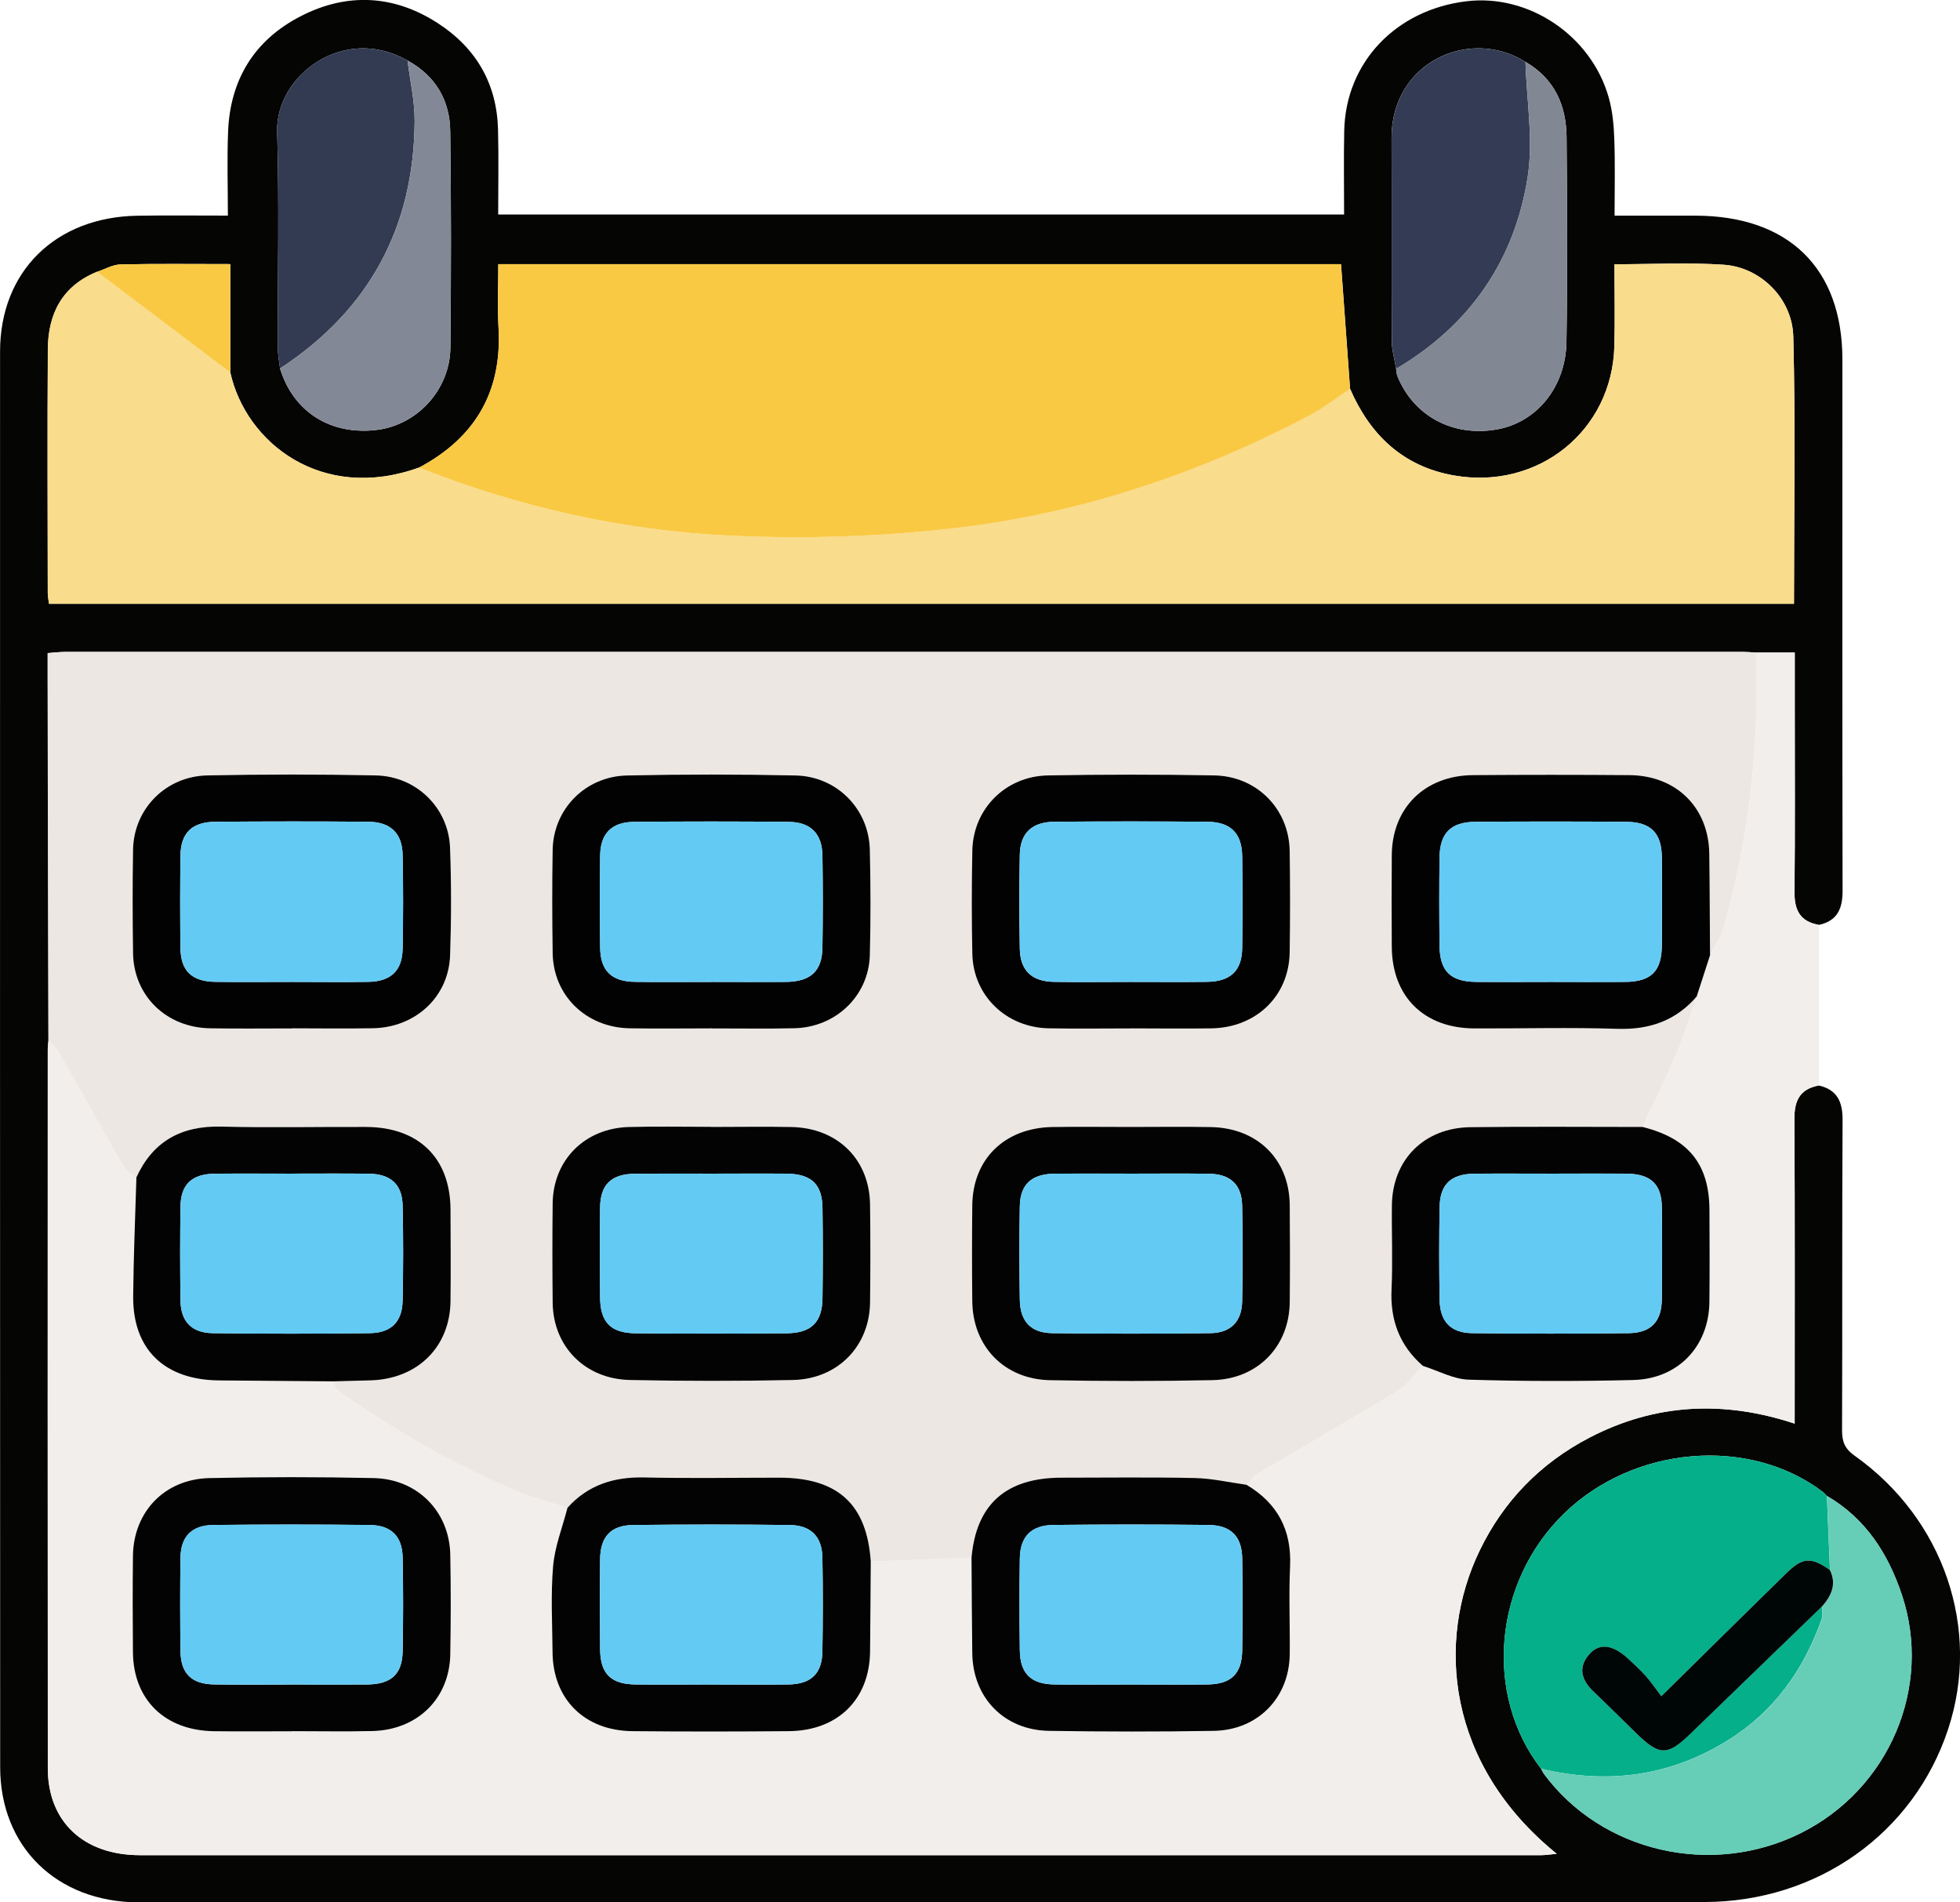 <svg width="34" height="33" viewBox="0 0 34 33" fill="none" xmlns="http://www.w3.org/2000/svg">
<g clip-path="url(#clip0_125_81)">
<path d="M31.552 18.83C31.873 18.905 31.963 19.115 31.963 19.423C31.953 21.22 31.961 23.016 31.954 24.813C31.954 25.006 31.999 25.129 32.171 25.251C33.721 26.35 34.367 28.256 33.795 29.993C33.199 31.803 31.525 32.993 29.56 32.994C21.322 32.998 13.084 32.998 4.846 33C4.03 33 3.214 33.003 2.399 33C0.984 32.993 0.004 32.037 0.003 30.656C0 22.469 0 14.284 0.001 6.099C0.001 4.712 0.96 3.765 2.384 3.742C2.893 3.734 3.402 3.74 3.953 3.74C3.953 3.242 3.937 2.758 3.957 2.275C3.994 1.387 4.407 0.698 5.213 0.283C6.018 -0.133 6.835 -0.091 7.596 0.403C8.261 0.833 8.619 1.456 8.639 2.243C8.652 2.729 8.642 3.215 8.642 3.721H23.316C23.316 3.242 23.308 2.758 23.318 2.274C23.34 1.089 24.209 0.17 25.438 0.022C26.518 -0.109 27.602 0.616 27.906 1.69C27.972 1.922 27.995 2.169 28.003 2.412C28.019 2.842 28.008 3.273 28.008 3.741C28.488 3.741 28.947 3.741 29.408 3.741C31.028 3.743 31.959 4.653 31.96 6.235C31.96 9.307 31.957 12.379 31.963 15.452C31.963 15.758 31.878 15.971 31.554 16.044C31.224 15.987 31.126 15.784 31.13 15.473C31.14 14.4 31.134 13.327 31.134 12.254C31.134 11.947 31.134 11.64 31.134 11.32H30.466C30.387 11.315 30.308 11.308 30.229 11.308C20.531 11.308 10.834 11.308 1.135 11.308C1.038 11.308 0.941 11.321 0.829 11.329C0.829 11.509 0.829 11.662 0.829 11.816C0.833 13.889 0.838 15.962 0.842 18.035C0.838 18.09 0.829 18.145 0.829 18.2C0.829 22.358 0.826 26.516 0.83 30.674C0.831 31.601 1.45 32.18 2.431 32.181C10.531 32.182 18.631 32.181 26.731 32.181C26.811 32.181 26.89 32.167 27.004 32.157C25.093 30.607 24.909 28.467 25.667 26.898C26.08 26.041 26.719 25.381 27.576 24.936C28.715 24.345 29.901 24.287 31.132 24.695C31.132 22.906 31.137 21.154 31.128 19.402C31.126 19.09 31.224 18.889 31.552 18.829V18.83ZM4.858 6.391C5.086 7.145 5.738 7.557 6.543 7.457C7.243 7.369 7.806 6.756 7.813 6.03C7.826 4.778 7.828 3.525 7.81 2.274C7.803 1.745 7.56 1.317 7.07 1.05C5.951 0.414 4.779 1.322 4.808 2.283C4.845 3.532 4.816 4.782 4.819 6.032C4.819 6.151 4.844 6.271 4.858 6.391ZM26.462 1.073C25.498 0.468 24.134 1.073 24.139 2.397C24.144 3.568 24.137 4.739 24.143 5.91C24.143 6.072 24.192 6.234 24.218 6.396C24.225 6.439 24.225 6.485 24.241 6.525C24.521 7.216 25.201 7.581 25.961 7.45C26.651 7.331 27.16 6.721 27.173 5.933C27.192 4.75 27.186 3.566 27.175 2.382C27.171 1.833 26.971 1.368 26.462 1.073ZM31.693 25.953C31.67 25.93 31.647 25.907 31.625 25.883C30.346 24.91 28.346 25.075 27.132 26.254C25.91 27.442 25.734 29.391 26.733 30.682C26.749 30.71 26.761 30.742 26.78 30.768C27.783 32.127 29.691 32.568 31.236 31.799C32.771 31.035 33.528 29.261 32.989 27.659C32.752 26.952 32.366 26.343 31.691 25.949L31.693 25.953ZM1.685 4.715C1.073 4.964 0.834 5.45 0.831 6.059C0.821 7.467 0.827 8.876 0.829 10.284C0.829 10.346 0.843 10.409 0.851 10.475H31.12C31.12 8.915 31.148 7.375 31.108 5.837C31.09 5.173 30.537 4.636 29.902 4.593C29.285 4.551 28.662 4.584 28.006 4.584C28.006 5.062 28.017 5.536 28.004 6.009C27.965 7.467 26.688 8.504 25.224 8.248C24.335 8.093 23.765 7.541 23.42 6.746C23.369 6.032 23.317 5.317 23.263 4.582H8.644C8.644 4.959 8.627 5.322 8.648 5.685C8.711 6.782 8.254 7.588 7.269 8.112C5.585 8.719 4.266 7.685 3.995 6.46V4.581C3.304 4.581 2.697 4.573 2.091 4.587C1.954 4.59 1.82 4.67 1.684 4.715H1.685Z" fill="#050504"/>
<path d="M31.552 18.83C31.224 18.89 31.126 19.091 31.127 19.404C31.137 21.155 31.132 22.906 31.132 24.696C29.901 24.288 28.715 24.346 27.576 24.937C26.719 25.382 26.08 26.043 25.667 26.899C24.909 28.468 25.093 30.608 27.004 32.158C26.89 32.169 26.81 32.182 26.73 32.182C18.631 32.183 10.531 32.184 2.431 32.182C1.45 32.182 0.83 31.602 0.829 30.675C0.825 26.517 0.828 22.359 0.828 18.201C0.828 18.146 0.838 18.091 0.842 18.036C0.904 18.108 0.98 18.173 1.027 18.254C1.399 18.907 1.763 19.564 2.138 20.216C2.188 20.302 2.288 20.36 2.365 20.432C2.346 21.118 2.315 21.803 2.309 22.489C2.302 23.414 2.856 23.943 3.809 23.948C4.466 23.952 5.123 23.959 5.78 23.963C5.81 24.019 5.825 24.096 5.871 24.129C6.861 24.821 7.9 25.428 9.023 25.89C9.288 25.999 9.571 26.068 9.846 26.156C9.76 26.492 9.626 26.826 9.597 27.167C9.554 27.663 9.582 28.164 9.587 28.663C9.593 29.473 10.14 30.021 10.969 30.03C11.875 30.04 12.782 30.039 13.689 30.03C14.537 30.023 15.087 29.477 15.095 28.65C15.1 28.129 15.103 27.608 15.107 27.086C15.689 27.064 16.271 27.042 16.854 27.02C16.857 27.573 16.858 28.127 16.866 28.681C16.877 29.454 17.421 30.014 18.201 30.026C19.152 30.04 20.103 30.041 21.054 30.026C21.817 30.014 22.363 29.454 22.373 28.703C22.381 28.194 22.356 27.683 22.38 27.174C22.409 26.548 22.168 26.081 21.624 25.757C21.69 25.69 21.747 25.607 21.826 25.56C22.633 25.081 23.449 24.615 24.25 24.126C24.42 24.022 24.541 23.84 24.684 23.694C24.949 23.778 25.212 23.925 25.48 23.933C26.428 23.962 27.379 23.962 28.328 23.939C29.109 23.921 29.644 23.355 29.653 22.586C29.659 22.055 29.656 21.524 29.654 20.993C29.651 20.195 29.291 19.748 28.493 19.549C28.696 19.113 28.911 18.68 29.099 18.237C29.231 17.927 29.325 17.602 29.436 17.284C29.513 17.046 29.589 16.809 29.667 16.571C29.75 16.401 29.864 16.238 29.914 16.059C30.348 14.508 30.521 12.926 30.465 11.32H31.133C31.133 11.64 31.133 11.947 31.133 12.255C31.133 13.327 31.14 14.4 31.128 15.473C31.125 15.785 31.223 15.987 31.553 16.044C31.553 16.973 31.553 17.902 31.553 18.831L31.552 18.83ZM5.069 30.032C5.069 30.032 5.069 30.032 5.069 30.031C5.533 30.031 5.998 30.04 6.462 30.029C7.245 30.01 7.799 29.465 7.813 28.698C7.823 28.122 7.824 27.545 7.813 26.969C7.798 26.225 7.249 25.658 6.487 25.641C5.537 25.619 4.585 25.62 3.635 25.641C2.853 25.659 2.315 26.226 2.307 26.996C2.302 27.549 2.303 28.104 2.307 28.658C2.314 29.486 2.86 30.02 3.713 30.032C4.165 30.038 4.619 30.032 5.071 30.032L5.069 30.032Z" fill="#F1EEEB"/>
<path d="M30.463 11.32C30.519 12.926 30.346 14.508 29.912 16.059C29.862 16.238 29.748 16.401 29.665 16.571C29.661 15.984 29.659 15.398 29.652 14.811C29.642 14.01 29.083 13.454 28.267 13.446C27.362 13.438 26.457 13.439 25.551 13.446C24.717 13.453 24.152 14.012 24.144 14.829C24.139 15.361 24.14 15.892 24.144 16.424C24.149 17.29 24.703 17.837 25.58 17.84C26.406 17.844 27.233 17.821 28.058 17.847C28.618 17.865 29.075 17.703 29.435 17.284C29.324 17.602 29.23 17.927 29.098 18.237C28.91 18.68 28.695 19.113 28.492 19.549C27.497 19.549 26.502 19.54 25.507 19.553C24.706 19.562 24.156 20.117 24.144 20.902C24.137 21.39 24.161 21.877 24.138 22.363C24.112 22.896 24.274 23.339 24.682 23.694C24.538 23.84 24.419 24.022 24.249 24.126C23.447 24.615 22.631 25.081 21.824 25.56C21.745 25.607 21.689 25.69 21.622 25.757C21.323 25.716 21.023 25.646 20.722 25.64C19.952 25.623 19.18 25.633 18.41 25.634C17.45 25.635 16.934 26.095 16.852 27.02C16.27 27.043 15.687 27.065 15.105 27.087C15.038 26.096 14.534 25.635 13.518 25.634C12.738 25.634 11.956 25.648 11.177 25.63C10.647 25.617 10.199 25.761 9.845 26.155C9.571 26.067 9.288 25.998 9.022 25.889C7.899 25.428 6.86 24.821 5.87 24.128C5.823 24.096 5.809 24.019 5.779 23.962C5.993 23.957 6.208 23.953 6.422 23.946C7.238 23.923 7.803 23.371 7.813 22.575C7.82 22.044 7.816 21.512 7.813 20.98C7.808 20.091 7.264 19.555 6.356 19.55C5.518 19.546 4.679 19.566 3.843 19.544C3.139 19.525 2.647 19.803 2.361 20.431C2.285 20.36 2.185 20.302 2.135 20.215C1.76 19.563 1.395 18.906 1.023 18.253C0.977 18.172 0.901 18.107 0.839 18.035C0.834 15.962 0.829 13.889 0.825 11.816C0.825 11.663 0.825 11.508 0.825 11.329C0.937 11.321 1.034 11.309 1.131 11.309C10.829 11.308 20.527 11.309 30.225 11.309C30.304 11.309 30.383 11.316 30.462 11.32H30.463ZM12.352 17.839C12.828 17.839 13.303 17.848 13.779 17.837C14.498 17.821 15.069 17.276 15.089 16.57C15.106 15.961 15.103 15.351 15.089 14.742C15.074 14.035 14.519 13.468 13.8 13.452C12.826 13.431 11.852 13.431 10.879 13.452C10.156 13.467 9.601 14.034 9.587 14.738C9.575 15.336 9.577 15.935 9.587 16.533C9.598 17.272 10.168 17.826 10.926 17.838C11.401 17.846 11.877 17.84 12.352 17.838V17.839ZM19.617 17.84C20.081 17.84 20.546 17.845 21.01 17.839C21.79 17.828 22.361 17.278 22.372 16.52C22.38 15.933 22.381 15.345 22.372 14.759C22.36 14.034 21.805 13.464 21.066 13.451C20.104 13.433 19.141 13.433 18.179 13.451C17.442 13.464 16.881 14.032 16.867 14.754C16.856 15.353 16.855 15.952 16.867 16.55C16.884 17.273 17.453 17.824 18.191 17.838C18.666 17.848 19.142 17.84 19.617 17.841V17.84ZM12.335 19.55C11.86 19.55 11.384 19.54 10.909 19.553C10.145 19.573 9.597 20.123 9.587 20.873C9.58 21.449 9.581 22.026 9.587 22.602C9.595 23.361 10.149 23.927 10.932 23.942C11.872 23.96 12.812 23.961 13.751 23.942C14.531 23.926 15.083 23.357 15.093 22.597C15.1 22.031 15.1 21.466 15.093 20.902C15.084 20.115 14.532 19.569 13.728 19.553C13.264 19.543 12.799 19.551 12.335 19.553V19.55ZM19.615 19.548C19.162 19.548 18.709 19.542 18.256 19.549C17.428 19.562 16.874 20.104 16.866 20.908C16.86 21.462 16.86 22.016 16.866 22.57C16.873 23.355 17.422 23.926 18.216 23.941C19.156 23.959 20.096 23.96 21.035 23.94C21.817 23.923 22.364 23.356 22.373 22.592C22.379 22.027 22.379 21.462 22.373 20.897C22.364 20.11 21.814 19.566 21.007 19.55C20.543 19.541 20.079 19.548 19.615 19.548ZM5.072 17.84C5.536 17.84 6 17.846 6.465 17.838C7.209 17.827 7.785 17.293 7.809 16.569C7.829 15.95 7.831 15.328 7.808 14.708C7.783 14.016 7.224 13.467 6.519 13.452C5.546 13.431 4.571 13.431 3.598 13.452C2.875 13.467 2.322 14.033 2.309 14.739C2.298 15.337 2.299 15.936 2.309 16.534C2.321 17.276 2.887 17.827 3.647 17.839C4.122 17.847 4.598 17.841 5.073 17.841L5.072 17.84Z" fill="#EDE7E3"/>
<path d="M23.42 6.745C23.765 7.54 24.335 8.093 25.223 8.248C26.688 8.503 27.965 7.467 28.004 6.009C28.017 5.535 28.006 5.061 28.006 4.584C28.662 4.584 29.284 4.551 29.902 4.592C30.536 4.635 31.09 5.172 31.108 5.837C31.147 7.375 31.12 8.914 31.12 10.474H0.85C0.842 10.409 0.828 10.347 0.828 10.284C0.827 8.875 0.82 7.467 0.829 6.058C0.834 5.45 1.072 4.963 1.683 4.713C2.454 5.295 3.223 5.877 3.994 6.459C4.264 7.683 5.582 8.717 7.268 8.11C8.996 8.797 10.802 9.205 12.656 9.291C13.971 9.351 15.307 9.309 16.613 9.154C18.758 8.898 20.789 8.218 22.698 7.217C22.951 7.083 23.179 6.903 23.419 6.744L23.42 6.745Z" fill="#F9DC8C"/>
<path d="M23.42 6.745C23.18 6.904 22.952 7.084 22.699 7.217C20.789 8.219 18.759 8.9 16.614 9.155C15.307 9.31 13.972 9.353 12.657 9.291C10.803 9.205 8.998 8.797 7.269 8.111C8.253 7.588 8.711 6.782 8.648 5.684C8.627 5.322 8.644 4.958 8.644 4.582H23.262C23.316 5.317 23.367 6.031 23.419 6.745H23.42Z" fill="#FAC943"/>
<path d="M26.733 30.682C25.734 29.392 25.909 27.442 27.132 26.255C28.346 25.076 30.346 24.91 31.625 25.883C31.648 25.907 31.671 25.93 31.692 25.954L31.691 25.949C31.709 26.378 31.727 26.807 31.744 27.236C31.412 27.003 31.271 27.011 30.982 27.294C30.28 27.983 29.581 28.674 28.818 29.424C28.714 29.287 28.639 29.174 28.549 29.075C28.453 28.967 28.345 28.867 28.238 28.769C27.973 28.526 27.736 28.496 27.561 28.704C27.365 28.936 27.44 29.152 27.645 29.347C27.897 29.587 28.142 29.833 28.391 30.075C28.785 30.46 28.925 30.46 29.318 30.08C30.082 29.34 30.847 28.6 31.611 27.861C31.608 27.938 31.624 28.021 31.599 28.09C31.29 28.96 30.782 29.684 29.976 30.187C28.967 30.816 27.882 30.957 26.73 30.681L26.733 30.682Z" fill="#04AF8A"/>
<path d="M26.733 30.682C27.885 30.957 28.97 30.817 29.978 30.188C30.784 29.685 31.292 28.96 31.602 28.091C31.626 28.021 31.61 27.938 31.613 27.862C31.775 27.677 31.861 27.477 31.746 27.237C31.728 26.808 31.71 26.38 31.692 25.95C32.367 26.344 32.754 26.953 32.991 27.66C33.529 29.262 32.772 31.036 31.237 31.8C29.692 32.57 27.784 32.129 26.781 30.769C26.762 30.743 26.75 30.712 26.735 30.683L26.733 30.682Z" fill="#66CDB7"/>
<path d="M24.219 6.397C24.192 6.234 24.145 6.073 24.144 5.91C24.138 4.74 24.144 3.568 24.14 2.397C24.134 1.074 25.499 0.469 26.462 1.074C26.482 1.742 26.602 2.425 26.5 3.075C26.274 4.506 25.509 5.637 24.22 6.397H24.219Z" fill="#333C54"/>
<path d="M4.858 6.391C4.844 6.271 4.819 6.152 4.818 6.032C4.816 4.782 4.845 3.532 4.808 2.283C4.779 1.322 5.95 0.414 7.07 1.051C7.113 1.401 7.195 1.752 7.193 2.102C7.18 3.927 6.418 5.37 4.858 6.392V6.391Z" fill="#333B53"/>
<path d="M4.858 6.391C6.418 5.37 7.181 3.926 7.193 2.101C7.196 1.751 7.113 1.4 7.07 1.05C7.561 1.316 7.803 1.744 7.81 2.274C7.828 3.525 7.825 4.777 7.813 6.029C7.805 6.756 7.242 7.368 6.543 7.456C5.738 7.557 5.086 7.145 4.858 6.39V6.391Z" fill="#838896"/>
<path d="M24.219 6.397C25.508 5.637 26.273 4.506 26.499 3.075C26.602 2.425 26.482 1.742 26.462 1.074C26.97 1.368 27.17 1.833 27.175 2.383C27.186 3.567 27.192 4.75 27.173 5.933C27.16 6.721 26.651 7.331 25.961 7.45C25.201 7.58 24.521 7.217 24.24 6.525C24.224 6.485 24.225 6.44 24.218 6.397H24.219Z" fill="#828794"/>
<path d="M3.994 6.46C3.224 5.878 2.455 5.297 1.684 4.715C1.82 4.671 1.954 4.591 2.09 4.587C2.697 4.573 3.304 4.581 3.994 4.581V6.46Z" fill="#F9C943"/>
<path d="M31.692 25.954C31.67 25.93 31.647 25.907 31.625 25.883C31.648 25.907 31.671 25.93 31.692 25.954Z" fill="#66CDB7"/>
<path d="M29.434 17.284C29.074 17.703 28.618 17.865 28.057 17.847C27.232 17.82 26.405 17.843 25.579 17.84C24.702 17.837 24.149 17.29 24.143 16.424C24.14 15.892 24.139 15.361 24.143 14.829C24.151 14.012 24.717 13.453 25.55 13.446C26.455 13.439 27.36 13.439 28.266 13.446C29.082 13.453 29.641 14.01 29.651 14.811C29.659 15.398 29.659 15.984 29.664 16.571C29.587 16.809 29.51 17.046 29.433 17.284H29.434ZM26.902 17.033C27.333 17.033 27.762 17.036 28.193 17.033C28.642 17.03 28.825 16.847 28.828 16.402C28.832 15.893 28.833 15.383 28.828 14.873C28.825 14.451 28.637 14.259 28.209 14.256C27.337 14.249 26.466 14.249 25.594 14.256C25.168 14.259 24.977 14.451 24.972 14.874C24.965 15.384 24.966 15.894 24.972 16.403C24.976 16.849 25.163 17.03 25.612 17.033C26.043 17.037 26.473 17.033 26.903 17.033H26.902Z" fill="#020202"/>
<path d="M2.363 20.43C2.648 19.802 3.14 19.524 3.845 19.543C4.681 19.565 5.52 19.545 6.357 19.549C7.266 19.555 7.81 20.09 7.815 20.979C7.817 21.51 7.821 22.043 7.815 22.575C7.804 23.37 7.239 23.923 6.424 23.945C6.209 23.952 5.995 23.956 5.781 23.962C5.124 23.956 4.467 23.95 3.81 23.946C2.857 23.941 2.303 23.412 2.31 22.488C2.316 21.802 2.346 21.116 2.366 20.43H2.363ZM5.077 20.359C4.625 20.359 4.172 20.355 3.719 20.36C3.326 20.366 3.135 20.548 3.131 20.931C3.123 21.474 3.123 22.016 3.131 22.559C3.135 22.922 3.323 23.122 3.693 23.126C4.598 23.138 5.503 23.137 6.409 23.126C6.783 23.122 6.976 22.93 6.984 22.568C6.996 22.015 6.997 21.461 6.984 20.907C6.975 20.544 6.776 20.366 6.402 20.36C5.96 20.354 5.519 20.358 5.077 20.358V20.359Z" fill="#030304"/>
<path d="M9.845 26.154C10.199 25.76 10.647 25.617 11.177 25.629C11.957 25.647 12.738 25.633 13.518 25.633C14.534 25.633 15.038 26.095 15.105 27.086C15.101 27.607 15.099 28.128 15.093 28.65C15.084 29.477 14.535 30.022 13.687 30.03C12.78 30.038 11.874 30.039 10.967 30.03C10.138 30.021 9.592 29.473 9.585 28.663C9.581 28.164 9.552 27.662 9.595 27.167C9.624 26.825 9.758 26.492 9.844 26.156L9.845 26.154ZM12.317 29.221C12.769 29.221 13.223 29.226 13.675 29.22C14.067 29.216 14.26 29.034 14.266 28.649C14.275 28.106 14.276 27.564 14.266 27.02C14.26 26.657 14.069 26.459 13.7 26.454C12.794 26.443 11.889 26.443 10.983 26.454C10.595 26.459 10.415 26.657 10.41 27.046C10.404 27.567 10.405 28.087 10.41 28.608C10.414 29.035 10.598 29.217 11.027 29.22C11.457 29.225 11.887 29.221 12.317 29.22V29.221Z" fill="#030303"/>
<path d="M24.683 23.694C24.275 23.339 24.113 22.896 24.139 22.363C24.161 21.877 24.139 21.39 24.145 20.902C24.156 20.116 24.706 19.562 25.508 19.553C26.503 19.54 27.497 19.549 28.493 19.549C29.291 19.748 29.651 20.195 29.654 20.993C29.656 21.524 29.659 22.055 29.653 22.586C29.644 23.355 29.11 23.921 28.328 23.939C27.378 23.962 26.428 23.962 25.48 23.933C25.212 23.925 24.949 23.778 24.684 23.694H24.683ZM26.927 20.359C26.474 20.359 26.021 20.355 25.569 20.36C25.175 20.365 24.981 20.544 24.974 20.927C24.963 21.47 24.963 22.013 24.974 22.556C24.981 22.924 25.167 23.121 25.536 23.126C26.441 23.137 27.346 23.137 28.252 23.126C28.642 23.121 28.824 22.923 28.828 22.537C28.834 22.006 28.834 21.474 28.828 20.942C28.824 20.541 28.634 20.364 28.218 20.359C27.788 20.355 27.357 20.359 26.928 20.359L26.927 20.359Z" fill="#030304"/>
<path d="M5.069 30.032C4.617 30.032 4.163 30.037 3.711 30.031C2.859 30.019 2.312 29.484 2.306 28.657C2.301 28.103 2.3 27.549 2.306 26.995C2.314 26.226 2.853 25.658 3.633 25.64C4.583 25.619 5.535 25.619 6.486 25.64C7.247 25.658 7.796 26.224 7.811 26.968C7.822 27.544 7.821 28.121 7.811 28.697C7.798 29.464 7.243 30.009 6.46 30.028C5.996 30.039 5.532 30.03 5.067 30.03C5.067 30.03 5.067 30.03 5.067 30.031L5.069 30.032ZM5.039 29.221C5.481 29.221 5.922 29.224 6.364 29.221C6.783 29.218 6.978 29.045 6.985 28.645C6.995 28.103 6.996 27.56 6.985 27.017C6.978 26.651 6.788 26.459 6.415 26.454C5.51 26.444 4.604 26.444 3.698 26.454C3.326 26.459 3.137 26.656 3.131 27.017C3.123 27.56 3.124 28.102 3.131 28.645C3.136 29.031 3.325 29.215 3.716 29.22C4.157 29.227 4.599 29.222 5.04 29.222L5.039 29.221Z" fill="#030304"/>
<path d="M16.853 27.02C16.935 26.094 17.451 25.635 18.411 25.633C19.181 25.633 19.953 25.622 20.723 25.639C21.024 25.645 21.323 25.715 21.623 25.756C22.166 26.079 22.408 26.547 22.379 27.173C22.355 27.682 22.379 28.193 22.373 28.702C22.362 29.454 21.817 30.013 21.054 30.025C20.102 30.041 19.151 30.04 18.2 30.025C17.421 30.014 16.877 29.453 16.866 28.68C16.858 28.126 16.857 27.573 16.853 27.019V27.02ZM19.62 29.221C20.061 29.221 20.503 29.225 20.945 29.22C21.356 29.216 21.543 29.035 21.549 28.628C21.555 28.097 21.556 27.564 21.549 27.033C21.543 26.652 21.353 26.457 20.962 26.453C20.068 26.443 19.173 26.443 18.279 26.453C17.889 26.457 17.698 26.652 17.691 27.033C17.683 27.564 17.684 28.097 17.691 28.628C17.697 29.034 17.886 29.216 18.296 29.22C18.738 29.225 19.179 29.221 19.621 29.221H19.62Z" fill="#030303"/>
<path d="M12.352 17.839C11.877 17.839 11.401 17.846 10.926 17.838C10.168 17.826 9.598 17.272 9.587 16.533C9.578 15.935 9.576 15.336 9.587 14.738C9.601 14.033 10.156 13.466 10.879 13.452C11.852 13.431 12.826 13.431 13.8 13.452C14.519 13.467 15.074 14.035 15.089 14.742C15.103 15.351 15.105 15.961 15.089 16.57C15.069 17.276 14.498 17.821 13.779 17.837C13.303 17.848 12.828 17.839 12.352 17.84V17.839ZM12.338 17.033C12.768 17.033 13.198 17.036 13.629 17.033C14.061 17.03 14.262 16.847 14.267 16.435C14.275 15.904 14.275 15.371 14.267 14.84C14.261 14.461 14.063 14.26 13.68 14.257C12.785 14.248 11.891 14.248 10.996 14.257C10.61 14.26 10.416 14.461 10.411 14.841C10.404 15.372 10.405 15.905 10.411 16.436C10.415 16.839 10.608 17.027 11.014 17.032C11.456 17.038 11.897 17.033 12.339 17.034L12.338 17.033Z" fill="#020202"/>
<path d="M19.617 17.84C19.142 17.84 18.666 17.847 18.191 17.838C17.454 17.824 16.884 17.272 16.867 16.55C16.854 15.952 16.855 15.352 16.867 14.754C16.881 14.032 17.442 13.464 18.179 13.451C19.141 13.434 20.104 13.433 21.066 13.451C21.805 13.465 22.36 14.035 22.372 14.759C22.381 15.346 22.381 15.934 22.372 16.52C22.361 17.278 21.79 17.828 21.01 17.839C20.546 17.845 20.081 17.84 19.617 17.839V17.84ZM19.606 17.033C20.048 17.033 20.489 17.037 20.931 17.032C21.343 17.028 21.542 16.843 21.548 16.448C21.555 15.917 21.555 15.384 21.548 14.853C21.542 14.454 21.349 14.258 20.941 14.255C20.058 14.248 19.175 14.247 18.291 14.255C17.899 14.258 17.698 14.452 17.69 14.825C17.68 15.368 17.681 15.912 17.69 16.455C17.697 16.835 17.896 17.025 18.281 17.032C18.722 17.039 19.164 17.033 19.605 17.033H19.606Z" fill="#020202"/>
<path d="M12.335 19.549C12.799 19.549 13.264 19.541 13.728 19.55C14.532 19.566 15.084 20.114 15.093 20.899C15.1 21.464 15.1 22.03 15.093 22.594C15.083 23.355 14.531 23.923 13.751 23.939C12.812 23.959 11.872 23.958 10.932 23.939C10.149 23.924 9.596 23.359 9.587 22.599C9.581 22.023 9.58 21.447 9.587 20.871C9.597 20.121 10.145 19.571 10.909 19.55C11.384 19.537 11.86 19.547 12.335 19.547V19.549ZM12.343 20.359C11.902 20.359 11.46 20.356 11.019 20.36C10.605 20.365 10.415 20.545 10.41 20.947C10.404 21.468 10.405 21.988 10.41 22.509C10.414 22.935 10.595 23.125 11.026 23.128C11.897 23.136 12.769 23.135 13.64 23.128C14.075 23.125 14.263 22.937 14.268 22.518C14.275 21.997 14.275 21.476 14.268 20.956C14.263 20.537 14.072 20.362 13.634 20.359C13.204 20.355 12.774 20.359 12.344 20.359L12.343 20.359Z" fill="#030303"/>
<path d="M19.614 19.549C20.079 19.549 20.543 19.542 21.007 19.551C21.814 19.567 22.364 20.111 22.373 20.898C22.378 21.463 22.379 22.029 22.373 22.593C22.364 23.356 21.817 23.924 21.035 23.941C20.096 23.961 19.156 23.96 18.216 23.942C17.421 23.927 16.873 23.355 16.866 22.571C16.86 22.017 16.86 21.462 16.866 20.909C16.874 20.105 17.428 19.564 18.256 19.55C18.709 19.543 19.162 19.549 19.614 19.549ZM19.651 20.359C19.198 20.359 18.745 20.356 18.293 20.36C17.897 20.365 17.699 20.543 17.691 20.921C17.681 21.464 17.682 22.007 17.691 22.55C17.697 22.919 17.881 23.12 18.248 23.126C19.165 23.138 20.082 23.137 20.999 23.126C21.35 23.121 21.541 22.921 21.548 22.578C21.558 22.024 21.558 21.471 21.548 20.916C21.541 20.552 21.346 20.366 20.976 20.361C20.535 20.354 20.093 20.359 19.652 20.359H19.651Z" fill="#030303"/>
<path d="M5.072 17.84C4.597 17.84 4.121 17.846 3.646 17.838C2.886 17.826 2.319 17.276 2.308 16.533C2.299 15.935 2.298 15.336 2.308 14.738C2.321 14.032 2.874 13.466 3.597 13.451C4.57 13.431 5.545 13.431 6.518 13.451C7.223 13.465 7.782 14.014 7.807 14.707C7.83 15.327 7.829 15.949 7.808 16.568C7.785 17.293 7.207 17.826 6.464 17.837C5.999 17.845 5.535 17.839 5.071 17.838L5.072 17.84ZM5.065 17.033C5.506 17.033 5.948 17.039 6.389 17.032C6.778 17.026 6.977 16.84 6.984 16.459C6.995 15.916 6.995 15.373 6.984 14.83C6.977 14.453 6.775 14.258 6.387 14.255C5.504 14.247 4.621 14.248 3.738 14.255C3.327 14.258 3.134 14.451 3.13 14.848C3.124 15.38 3.123 15.912 3.13 16.444C3.134 16.843 3.328 17.028 3.739 17.032C4.181 17.038 4.622 17.033 5.064 17.033H5.065Z" fill="#020202"/>
<path d="M31.744 27.236C31.861 27.477 31.773 27.676 31.612 27.861C30.848 28.601 30.083 29.34 29.319 30.08C28.926 30.46 28.786 30.459 28.392 30.075C28.143 29.833 27.898 29.587 27.646 29.347C27.441 29.152 27.366 28.936 27.562 28.704C27.737 28.495 27.974 28.526 28.239 28.769C28.346 28.867 28.453 28.967 28.55 29.075C28.639 29.175 28.715 29.287 28.819 29.424C29.581 28.673 30.281 27.982 30.983 27.294C31.272 27.011 31.413 27.004 31.745 27.236H31.744Z" fill="#000605"/>
<path d="M26.902 17.033C26.472 17.033 26.042 17.036 25.611 17.033C25.163 17.03 24.975 16.848 24.971 16.403C24.965 15.894 24.964 15.384 24.971 14.874C24.976 14.451 25.167 14.258 25.593 14.256C26.465 14.249 27.336 14.249 28.209 14.256C28.637 14.259 28.824 14.451 28.827 14.873C28.832 15.383 28.831 15.893 28.827 16.402C28.825 16.847 28.64 17.03 28.192 17.033C27.762 17.037 27.332 17.033 26.901 17.033H26.902Z" fill="#63CAF4"/>
<path d="M5.077 20.359C5.519 20.359 5.96 20.355 6.402 20.361C6.776 20.366 6.975 20.544 6.984 20.908C6.997 21.462 6.996 22.015 6.984 22.569C6.976 22.932 6.783 23.124 6.409 23.127C5.504 23.138 4.599 23.138 3.693 23.127C3.323 23.123 3.135 22.923 3.131 22.56C3.123 22.017 3.123 21.475 3.131 20.932C3.135 20.549 3.326 20.366 3.719 20.361C4.172 20.356 4.625 20.36 5.077 20.359Z" fill="#63CAF3"/>
<path d="M12.317 29.221C11.887 29.221 11.457 29.225 11.027 29.22C10.597 29.216 10.414 29.035 10.41 28.608C10.405 28.087 10.405 27.567 10.41 27.046C10.415 26.657 10.596 26.459 10.983 26.454C11.889 26.444 12.795 26.444 13.7 26.454C14.069 26.459 14.26 26.657 14.266 27.02C14.276 27.563 14.275 28.106 14.266 28.649C14.26 29.033 14.067 29.215 13.675 29.22C13.223 29.226 12.769 29.221 12.317 29.221Z" fill="#63CAF3"/>
<path d="M26.927 20.359C27.356 20.359 27.787 20.356 28.217 20.36C28.634 20.365 28.823 20.543 28.827 20.943C28.834 21.475 28.834 22.006 28.827 22.538C28.823 22.925 28.641 23.122 28.251 23.126C27.346 23.137 26.441 23.137 25.535 23.126C25.166 23.122 24.979 22.925 24.973 22.557C24.963 22.015 24.962 21.471 24.973 20.928C24.98 20.545 25.175 20.366 25.568 20.361C26.02 20.356 26.473 20.36 26.926 20.36L26.927 20.359Z" fill="#63CAF3"/>
<path d="M5.039 29.22C4.598 29.22 4.156 29.225 3.715 29.219C3.323 29.213 3.135 29.03 3.131 28.644C3.124 28.101 3.123 27.558 3.131 27.015C3.136 26.654 3.325 26.457 3.697 26.453C4.602 26.442 5.508 26.442 6.414 26.453C6.787 26.457 6.977 26.649 6.984 27.015C6.996 27.557 6.995 28.101 6.984 28.644C6.977 29.043 6.782 29.216 6.363 29.22C5.921 29.223 5.48 29.22 5.038 29.22L5.039 29.22Z" fill="#63CAF3"/>
<path d="M19.62 29.221C19.178 29.221 18.737 29.225 18.296 29.22C17.886 29.216 17.696 29.034 17.69 28.628C17.683 28.097 17.682 27.564 17.69 27.033C17.697 26.652 17.887 26.457 18.278 26.453C19.172 26.443 20.067 26.443 20.961 26.453C21.352 26.457 21.542 26.651 21.548 27.033C21.555 27.564 21.554 28.097 21.548 28.628C21.543 29.035 21.356 29.216 20.944 29.22C20.502 29.226 20.061 29.221 19.619 29.221H19.62Z" fill="#63CAF3"/>
<path d="M12.338 17.033C11.896 17.033 11.455 17.038 11.013 17.032C10.607 17.027 10.415 16.838 10.41 16.436C10.404 15.905 10.403 15.372 10.41 14.841C10.415 14.461 10.609 14.26 10.995 14.257C11.89 14.248 12.784 14.248 13.679 14.257C14.063 14.26 14.26 14.462 14.266 14.84C14.275 15.371 14.275 15.904 14.266 16.435C14.261 16.847 14.06 17.03 13.628 17.033C13.197 17.037 12.768 17.033 12.337 17.033H12.338Z" fill="#63CAF4"/>
<path d="M19.606 17.033C19.165 17.033 18.723 17.039 18.282 17.032C17.897 17.025 17.698 16.835 17.691 16.455C17.682 15.912 17.681 15.368 17.691 14.825C17.699 14.452 17.9 14.258 18.292 14.255C19.175 14.247 20.058 14.247 20.942 14.255C21.35 14.258 21.543 14.454 21.549 14.853C21.555 15.384 21.556 15.917 21.549 16.448C21.543 16.843 21.344 17.028 20.932 17.032C20.49 17.037 20.049 17.033 19.607 17.033H19.606Z" fill="#63CAF4"/>
<path d="M12.343 20.359C12.773 20.359 13.204 20.357 13.633 20.359C14.072 20.363 14.262 20.538 14.267 20.957C14.275 21.478 14.274 21.998 14.267 22.519C14.262 22.937 14.074 23.126 13.64 23.129C12.768 23.136 11.896 23.137 11.025 23.129C10.594 23.126 10.413 22.936 10.409 22.51C10.405 21.989 10.403 21.468 10.409 20.948C10.415 20.546 10.604 20.365 11.018 20.361C11.459 20.357 11.901 20.36 12.342 20.36L12.343 20.359Z" fill="#63CAF3"/>
<path d="M19.651 20.359C20.092 20.359 20.534 20.354 20.975 20.361C21.345 20.367 21.541 20.553 21.547 20.916C21.556 21.47 21.557 22.024 21.547 22.578C21.541 22.921 21.349 23.121 20.998 23.126C20.081 23.138 19.164 23.138 18.247 23.126C17.881 23.121 17.697 22.919 17.69 22.55C17.682 22.006 17.68 21.463 17.69 20.921C17.698 20.543 17.896 20.364 18.292 20.36C18.744 20.355 19.198 20.359 19.65 20.359H19.651Z" fill="#63CAF3"/>
<path d="M5.065 17.033C4.623 17.033 4.182 17.037 3.74 17.032C3.329 17.028 3.135 16.843 3.131 16.444C3.124 15.912 3.124 15.38 3.131 14.848C3.135 14.451 3.328 14.258 3.739 14.255C4.622 14.248 5.505 14.247 6.388 14.255C6.776 14.258 6.977 14.454 6.985 14.83C6.996 15.373 6.996 15.916 6.985 16.459C6.978 16.841 6.778 17.026 6.39 17.032C5.949 17.038 5.507 17.033 5.066 17.033H5.065Z" fill="#63CAF4"/>
</g>
<defs>
<clipPath id="clip0_125_81">
<rect width="34" height="33" fill="white"/>
</clipPath>
</defs>
</svg>
